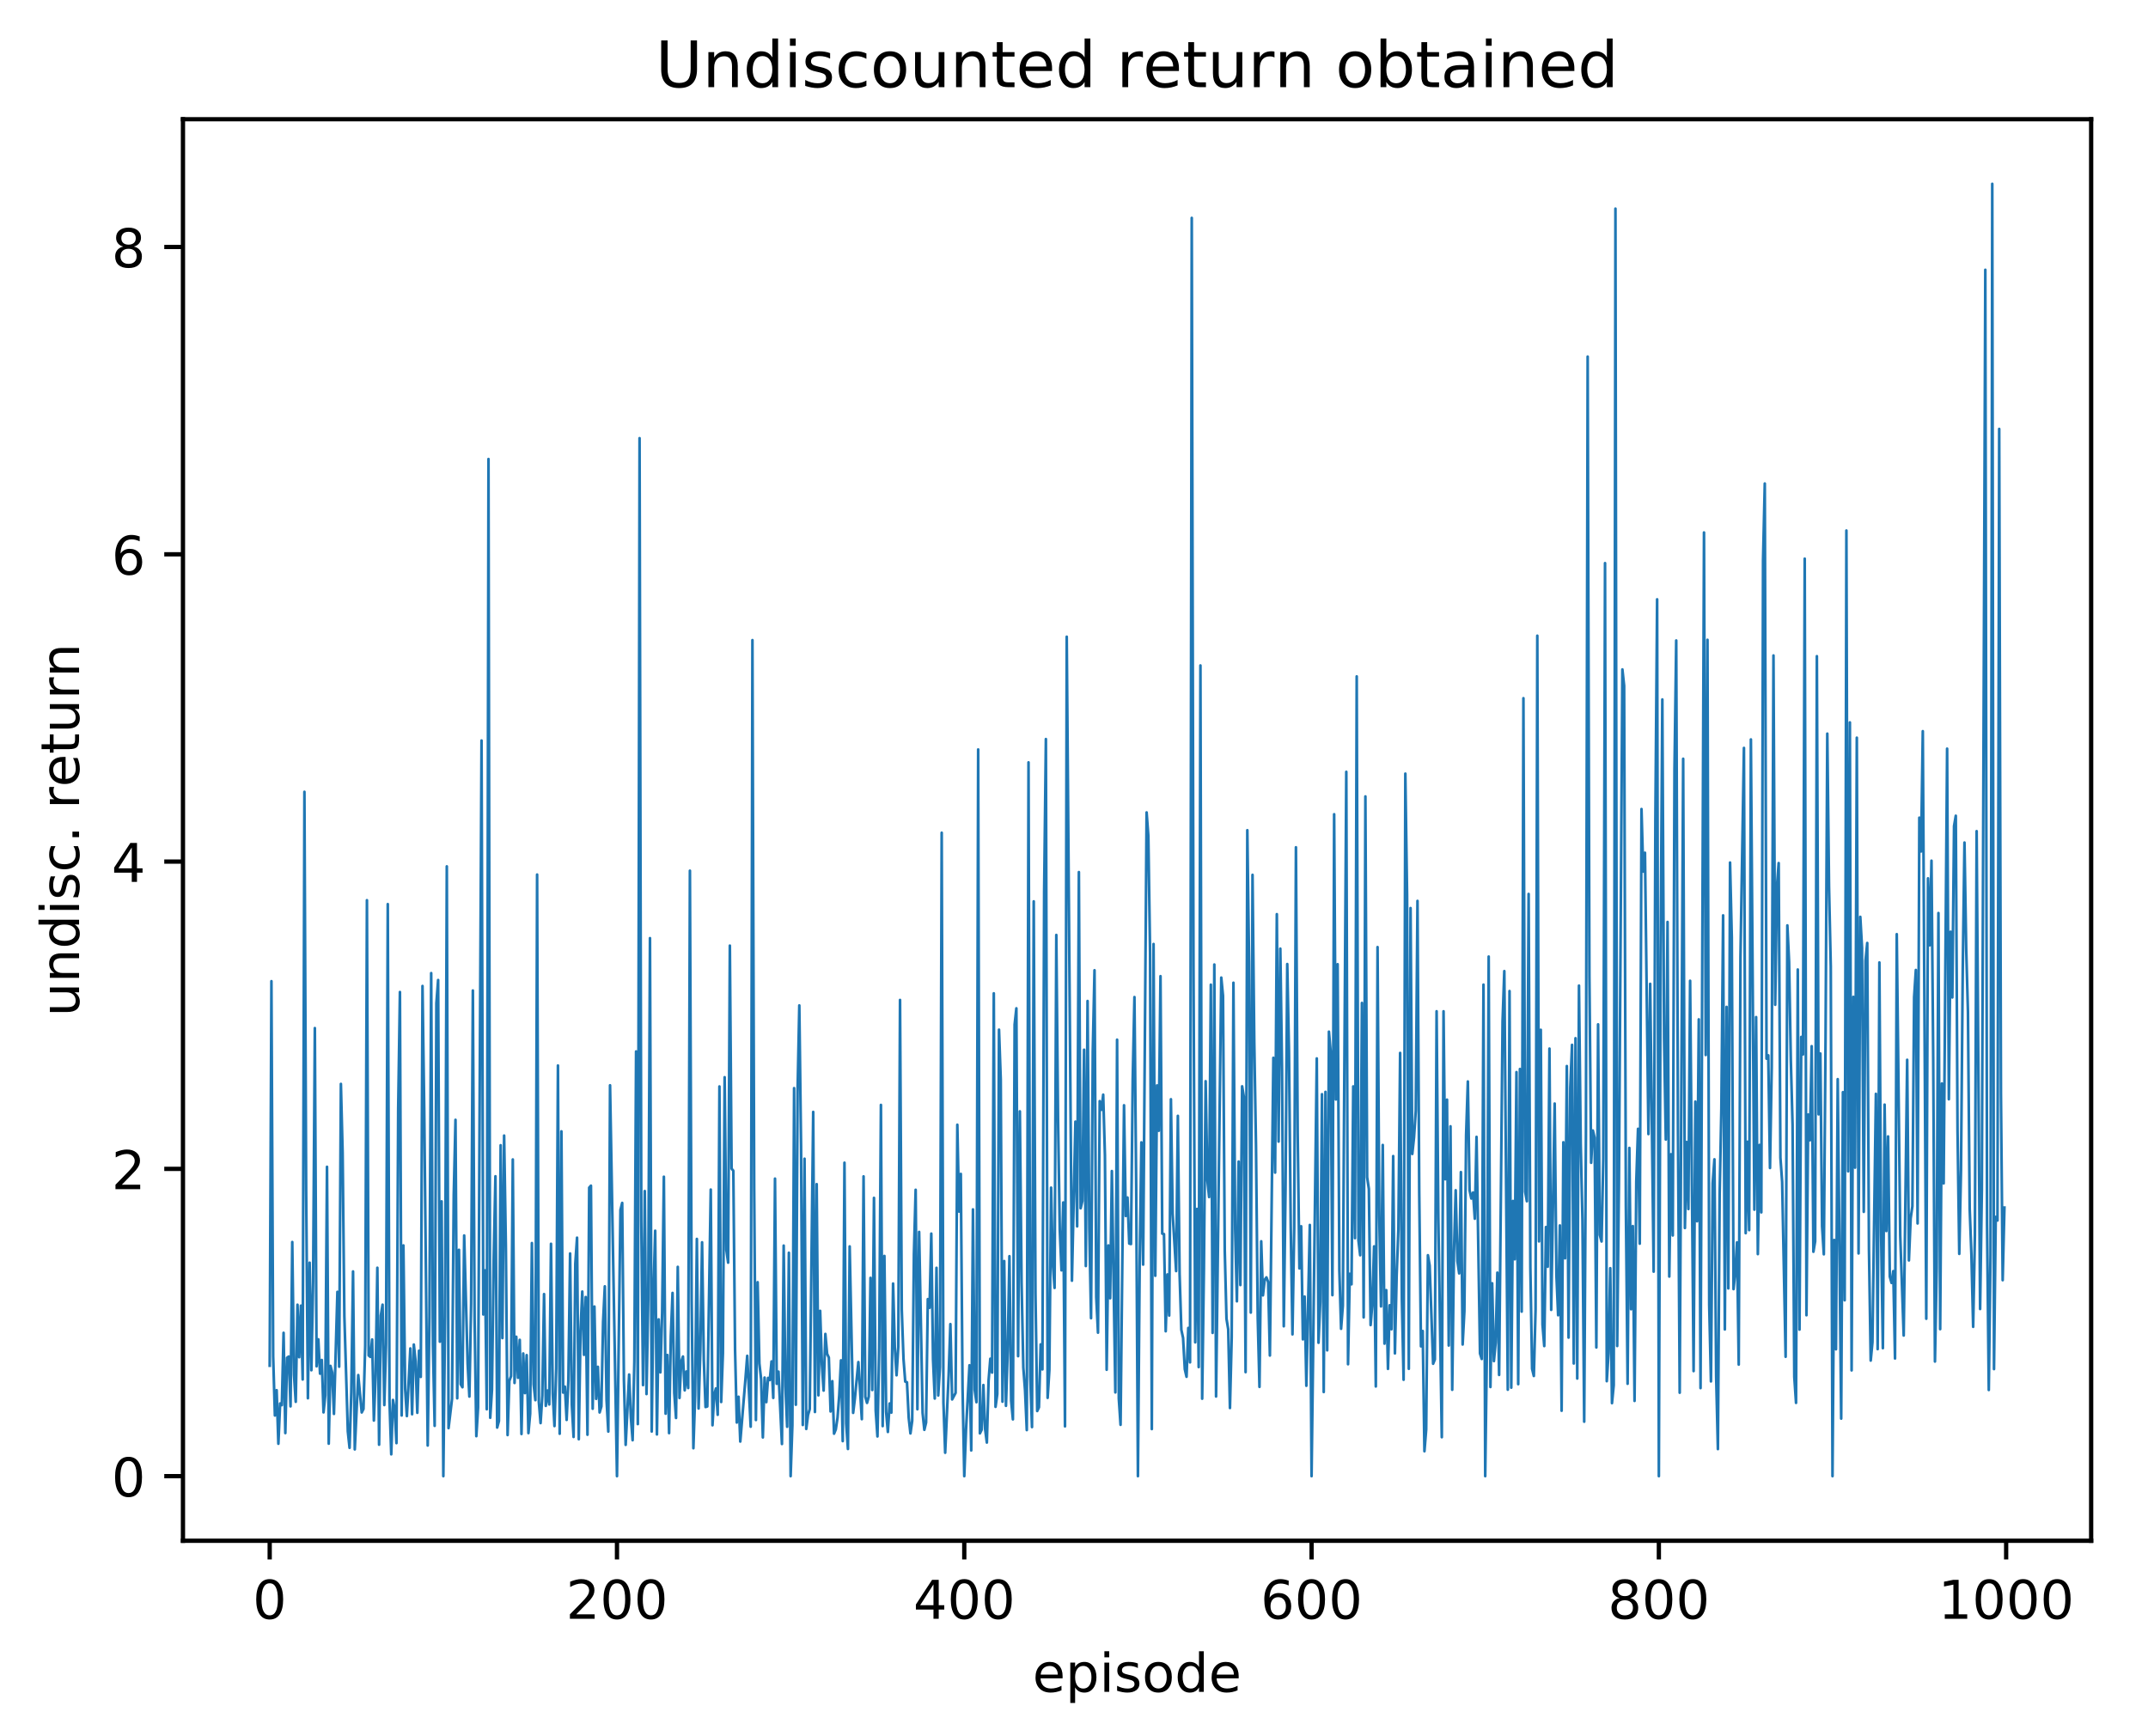 <?xml version="1.0" encoding="utf-8" standalone="no"?>
<!DOCTYPE svg PUBLIC "-//W3C//DTD SVG 1.1//EN"
  "http://www.w3.org/Graphics/SVG/1.1/DTD/svg11.dtd">
<!-- Created with matplotlib (http://matplotlib.org/) -->
<svg height="325pt" version="1.1" viewBox="0 0 402 325" width="402pt" xmlns="http://www.w3.org/2000/svg" xmlns:xlink="http://www.w3.org/1999/xlink">
 <defs>
  <style type="text/css">
*{stroke-linecap:butt;stroke-linejoin:round;}
  </style>
 </defs>
 <g id="figure_1">
  <g id="patch_1">
   <path d="M 0 325.986 
L 402.061 325.986 
L 402.061 0 
L 0 0 
z
" style="fill:#ffffff;"/>
  </g>
  <g id="axes_1">
   <g id="patch_2">
    <path d="M 34.241 288.43 
L 391.361 288.43 
L 391.361 22.318 
L 34.241 22.318 
z
" style="fill:#ffffff;"/>
   </g>
   <g id="matplotlib.axis_1">
    <g id="xtick_1">
     <g id="line2d_1">
      <defs>
       <path d="M 0 0 
L 0 3.5 
" id="ma53499dbbe" style="stroke:#000000;stroke-width:0.8;"/>
      </defs>
      <g>
       <use style="stroke:#000000;stroke-width:0.8;" x="50.473" xlink:href="#ma53499dbbe" y="288.43"/>
      </g>
     </g>
     <g id="text_1">
      <!-- 0 -->
      <defs>
       <path d="M 31.781 66.406 
Q 24.172 66.406 20.328 58.906 
Q 16.5 51.422 16.5 36.375 
Q 16.5 21.391 20.328 13.891 
Q 24.172 6.391 31.781 6.391 
Q 39.453 6.391 43.281 13.891 
Q 47.125 21.391 47.125 36.375 
Q 47.125 51.422 43.281 58.906 
Q 39.453 66.406 31.781 66.406 
z
M 31.781 74.219 
Q 44.047 74.219 50.516 64.516 
Q 56.984 54.828 56.984 36.375 
Q 56.984 17.969 50.516 8.266 
Q 44.047 -1.422 31.781 -1.422 
Q 19.531 -1.422 13.062 8.266 
Q 6.594 17.969 6.594 36.375 
Q 6.594 54.828 13.062 64.516 
Q 19.531 74.219 31.781 74.219 
z
" id="DejaVuSans-30"/>
      </defs>
      <g transform="translate(47.292 303.029)scale(0.1 -0.1)">
       <use xlink:href="#DejaVuSans-30"/>
      </g>
     </g>
    </g>
    <g id="xtick_2">
     <g id="line2d_2">
      <g>
       <use style="stroke:#000000;stroke-width:0.8;" x="115.469" xlink:href="#ma53499dbbe" y="288.43"/>
      </g>
     </g>
     <g id="text_2">
      <!-- 200 -->
      <defs>
       <path d="M 19.188 8.297 
L 53.609 8.297 
L 53.609 0 
L 7.328 0 
L 7.328 8.297 
Q 12.938 14.109 22.625 23.891 
Q 32.328 33.688 34.812 36.531 
Q 39.547 41.844 41.422 45.531 
Q 43.312 49.219 43.312 52.781 
Q 43.312 58.594 39.234 62.25 
Q 35.156 65.922 28.609 65.922 
Q 23.969 65.922 18.812 64.312 
Q 13.672 62.703 7.812 59.422 
L 7.812 69.391 
Q 13.766 71.781 18.938 73 
Q 24.125 74.219 28.422 74.219 
Q 39.75 74.219 46.484 68.547 
Q 53.219 62.891 53.219 53.422 
Q 53.219 48.922 51.531 44.891 
Q 49.859 40.875 45.406 35.406 
Q 44.188 33.984 37.641 27.219 
Q 31.109 20.453 19.188 8.297 
z
" id="DejaVuSans-32"/>
      </defs>
      <g transform="translate(105.926 303.029)scale(0.1 -0.1)">
       <use xlink:href="#DejaVuSans-32"/>
       <use x="63.623" xlink:href="#DejaVuSans-30"/>
       <use x="127.246" xlink:href="#DejaVuSans-30"/>
      </g>
     </g>
    </g>
    <g id="xtick_3">
     <g id="line2d_3">
      <g>
       <use style="stroke:#000000;stroke-width:0.8;" x="180.465" xlink:href="#ma53499dbbe" y="288.43"/>
      </g>
     </g>
     <g id="text_3">
      <!-- 400 -->
      <defs>
       <path d="M 37.797 64.312 
L 12.891 25.391 
L 37.797 25.391 
z
M 35.203 72.906 
L 47.609 72.906 
L 47.609 25.391 
L 58.016 25.391 
L 58.016 17.188 
L 47.609 17.188 
L 47.609 0 
L 37.797 0 
L 37.797 17.188 
L 4.891 17.188 
L 4.891 26.703 
z
" id="DejaVuSans-34"/>
      </defs>
      <g transform="translate(170.921 303.029)scale(0.1 -0.1)">
       <use xlink:href="#DejaVuSans-34"/>
       <use x="63.623" xlink:href="#DejaVuSans-30"/>
       <use x="127.246" xlink:href="#DejaVuSans-30"/>
      </g>
     </g>
    </g>
    <g id="xtick_4">
     <g id="line2d_4">
      <g>
       <use style="stroke:#000000;stroke-width:0.8;" x="245.461" xlink:href="#ma53499dbbe" y="288.43"/>
      </g>
     </g>
     <g id="text_4">
      <!-- 600 -->
      <defs>
       <path d="M 33.016 40.375 
Q 26.375 40.375 22.484 35.828 
Q 18.609 31.297 18.609 23.391 
Q 18.609 15.531 22.484 10.953 
Q 26.375 6.391 33.016 6.391 
Q 39.656 6.391 43.531 10.953 
Q 47.406 15.531 47.406 23.391 
Q 47.406 31.297 43.531 35.828 
Q 39.656 40.375 33.016 40.375 
z
M 52.594 71.297 
L 52.594 62.312 
Q 48.875 64.062 45.094 64.984 
Q 41.312 65.922 37.594 65.922 
Q 27.828 65.922 22.672 59.328 
Q 17.531 52.734 16.797 39.406 
Q 19.672 43.656 24.016 45.922 
Q 28.375 48.188 33.594 48.188 
Q 44.578 48.188 50.953 41.516 
Q 57.328 34.859 57.328 23.391 
Q 57.328 12.156 50.688 5.359 
Q 44.047 -1.422 33.016 -1.422 
Q 20.359 -1.422 13.672 8.266 
Q 6.984 17.969 6.984 36.375 
Q 6.984 53.656 15.188 63.938 
Q 23.391 74.219 37.203 74.219 
Q 40.922 74.219 44.703 73.484 
Q 48.484 72.75 52.594 71.297 
z
" id="DejaVuSans-36"/>
      </defs>
      <g transform="translate(235.917 303.029)scale(0.1 -0.1)">
       <use xlink:href="#DejaVuSans-36"/>
       <use x="63.623" xlink:href="#DejaVuSans-30"/>
       <use x="127.246" xlink:href="#DejaVuSans-30"/>
      </g>
     </g>
    </g>
    <g id="xtick_5">
     <g id="line2d_5">
      <g>
       <use style="stroke:#000000;stroke-width:0.8;" x="310.457" xlink:href="#ma53499dbbe" y="288.43"/>
      </g>
     </g>
     <g id="text_5">
      <!-- 800 -->
      <defs>
       <path d="M 31.781 34.625 
Q 24.75 34.625 20.719 30.859 
Q 16.703 27.094 16.703 20.516 
Q 16.703 13.922 20.719 10.156 
Q 24.75 6.391 31.781 6.391 
Q 38.812 6.391 42.859 10.172 
Q 46.922 13.969 46.922 20.516 
Q 46.922 27.094 42.891 30.859 
Q 38.875 34.625 31.781 34.625 
z
M 21.922 38.812 
Q 15.578 40.375 12.031 44.719 
Q 8.5 49.078 8.5 55.328 
Q 8.5 64.062 14.719 69.141 
Q 20.953 74.219 31.781 74.219 
Q 42.672 74.219 48.875 69.141 
Q 55.078 64.062 55.078 55.328 
Q 55.078 49.078 51.531 44.719 
Q 48 40.375 41.703 38.812 
Q 48.828 37.156 52.797 32.312 
Q 56.781 27.484 56.781 20.516 
Q 56.781 9.906 50.312 4.234 
Q 43.844 -1.422 31.781 -1.422 
Q 19.734 -1.422 13.25 4.234 
Q 6.781 9.906 6.781 20.516 
Q 6.781 27.484 10.781 32.312 
Q 14.797 37.156 21.922 38.812 
z
M 18.312 54.391 
Q 18.312 48.734 21.844 45.562 
Q 25.391 42.391 31.781 42.391 
Q 38.141 42.391 41.719 45.562 
Q 45.312 48.734 45.312 54.391 
Q 45.312 60.062 41.719 63.234 
Q 38.141 66.406 31.781 66.406 
Q 25.391 66.406 21.844 63.234 
Q 18.312 60.062 18.312 54.391 
z
" id="DejaVuSans-38"/>
      </defs>
      <g transform="translate(300.913 303.029)scale(0.1 -0.1)">
       <use xlink:href="#DejaVuSans-38"/>
       <use x="63.623" xlink:href="#DejaVuSans-30"/>
       <use x="127.246" xlink:href="#DejaVuSans-30"/>
      </g>
     </g>
    </g>
    <g id="xtick_6">
     <g id="line2d_6">
      <g>
       <use style="stroke:#000000;stroke-width:0.8;" x="375.453" xlink:href="#ma53499dbbe" y="288.43"/>
      </g>
     </g>
     <g id="text_6">
      <!-- 1000 -->
      <defs>
       <path d="M 12.406 8.297 
L 28.516 8.297 
L 28.516 63.922 
L 10.984 60.406 
L 10.984 69.391 
L 28.422 72.906 
L 38.281 72.906 
L 38.281 8.297 
L 54.391 8.297 
L 54.391 0 
L 12.406 0 
z
" id="DejaVuSans-31"/>
      </defs>
      <g transform="translate(362.728 303.029)scale(0.1 -0.1)">
       <use xlink:href="#DejaVuSans-31"/>
       <use x="63.623" xlink:href="#DejaVuSans-30"/>
       <use x="127.246" xlink:href="#DejaVuSans-30"/>
       <use x="190.869" xlink:href="#DejaVuSans-30"/>
      </g>
     </g>
    </g>
    <g id="text_7">
     <!-- episode -->
     <defs>
      <path d="M 56.203 29.594 
L 56.203 25.203 
L 14.891 25.203 
Q 15.484 15.922 20.484 11.062 
Q 25.484 6.203 34.422 6.203 
Q 39.594 6.203 44.453 7.469 
Q 49.312 8.734 54.109 11.281 
L 54.109 2.781 
Q 49.266 0.734 44.188 -0.344 
Q 39.109 -1.422 33.891 -1.422 
Q 20.797 -1.422 13.156 6.188 
Q 5.516 13.812 5.516 26.812 
Q 5.516 40.234 12.766 48.109 
Q 20.016 56 32.328 56 
Q 43.359 56 49.781 48.891 
Q 56.203 41.797 56.203 29.594 
z
M 47.219 32.234 
Q 47.125 39.594 43.094 43.984 
Q 39.062 48.391 32.422 48.391 
Q 24.906 48.391 20.391 44.141 
Q 15.875 39.891 15.188 32.172 
z
" id="DejaVuSans-65"/>
      <path d="M 18.109 8.203 
L 18.109 -20.797 
L 9.078 -20.797 
L 9.078 54.688 
L 18.109 54.688 
L 18.109 46.391 
Q 20.953 51.266 25.266 53.625 
Q 29.594 56 35.594 56 
Q 45.562 56 51.781 48.094 
Q 58.016 40.188 58.016 27.297 
Q 58.016 14.406 51.781 6.484 
Q 45.562 -1.422 35.594 -1.422 
Q 29.594 -1.422 25.266 0.953 
Q 20.953 3.328 18.109 8.203 
z
M 48.688 27.297 
Q 48.688 37.203 44.609 42.844 
Q 40.531 48.484 33.406 48.484 
Q 26.266 48.484 22.188 42.844 
Q 18.109 37.203 18.109 27.297 
Q 18.109 17.391 22.188 11.75 
Q 26.266 6.109 33.406 6.109 
Q 40.531 6.109 44.609 11.75 
Q 48.688 17.391 48.688 27.297 
z
" id="DejaVuSans-70"/>
      <path d="M 9.422 54.688 
L 18.406 54.688 
L 18.406 0 
L 9.422 0 
z
M 9.422 75.984 
L 18.406 75.984 
L 18.406 64.594 
L 9.422 64.594 
z
" id="DejaVuSans-69"/>
      <path d="M 44.281 53.078 
L 44.281 44.578 
Q 40.484 46.531 36.375 47.5 
Q 32.281 48.484 27.875 48.484 
Q 21.188 48.484 17.844 46.438 
Q 14.5 44.391 14.5 40.281 
Q 14.5 37.156 16.891 35.375 
Q 19.281 33.594 26.516 31.984 
L 29.594 31.297 
Q 39.156 29.25 43.188 25.516 
Q 47.219 21.781 47.219 15.094 
Q 47.219 7.469 41.188 3.016 
Q 35.156 -1.422 24.609 -1.422 
Q 20.219 -1.422 15.453 -0.562 
Q 10.688 0.297 5.422 2 
L 5.422 11.281 
Q 10.406 8.688 15.234 7.391 
Q 20.062 6.109 24.812 6.109 
Q 31.156 6.109 34.562 8.281 
Q 37.984 10.453 37.984 14.406 
Q 37.984 18.062 35.516 20.016 
Q 33.062 21.969 24.703 23.781 
L 21.578 24.516 
Q 13.234 26.266 9.516 29.906 
Q 5.812 33.547 5.812 39.891 
Q 5.812 47.609 11.281 51.797 
Q 16.75 56 26.812 56 
Q 31.781 56 36.172 55.266 
Q 40.578 54.547 44.281 53.078 
z
" id="DejaVuSans-73"/>
      <path d="M 30.609 48.391 
Q 23.391 48.391 19.188 42.75 
Q 14.984 37.109 14.984 27.297 
Q 14.984 17.484 19.156 11.844 
Q 23.344 6.203 30.609 6.203 
Q 37.797 6.203 41.984 11.859 
Q 46.188 17.531 46.188 27.297 
Q 46.188 37.016 41.984 42.703 
Q 37.797 48.391 30.609 48.391 
z
M 30.609 56 
Q 42.328 56 49.016 48.375 
Q 55.719 40.766 55.719 27.297 
Q 55.719 13.875 49.016 6.219 
Q 42.328 -1.422 30.609 -1.422 
Q 18.844 -1.422 12.172 6.219 
Q 5.516 13.875 5.516 27.297 
Q 5.516 40.766 12.172 48.375 
Q 18.844 56 30.609 56 
z
" id="DejaVuSans-6f"/>
      <path d="M 45.406 46.391 
L 45.406 75.984 
L 54.391 75.984 
L 54.391 0 
L 45.406 0 
L 45.406 8.203 
Q 42.578 3.328 38.25 0.953 
Q 33.938 -1.422 27.875 -1.422 
Q 17.969 -1.422 11.734 6.484 
Q 5.516 14.406 5.516 27.297 
Q 5.516 40.188 11.734 48.094 
Q 17.969 56 27.875 56 
Q 33.938 56 38.25 53.625 
Q 42.578 51.266 45.406 46.391 
z
M 14.797 27.297 
Q 14.797 17.391 18.875 11.75 
Q 22.953 6.109 30.078 6.109 
Q 37.203 6.109 41.297 11.75 
Q 45.406 17.391 45.406 27.297 
Q 45.406 37.203 41.297 42.844 
Q 37.203 48.484 30.078 48.484 
Q 22.953 48.484 18.875 42.844 
Q 14.797 37.203 14.797 27.297 
z
" id="DejaVuSans-64"/>
     </defs>
     <g transform="translate(193.246 316.707)scale(0.1 -0.1)">
      <use xlink:href="#DejaVuSans-65"/>
      <use x="61.523" xlink:href="#DejaVuSans-70"/>
      <use x="125" xlink:href="#DejaVuSans-69"/>
      <use x="152.783" xlink:href="#DejaVuSans-73"/>
      <use x="204.883" xlink:href="#DejaVuSans-6f"/>
      <use x="266.064" xlink:href="#DejaVuSans-64"/>
      <use x="329.541" xlink:href="#DejaVuSans-65"/>
     </g>
    </g>
   </g>
   <g id="matplotlib.axis_2">
    <g id="ytick_1">
     <g id="line2d_7">
      <defs>
       <path d="M 0 0 
L -3.5 0 
" id="m362b733ed1" style="stroke:#000000;stroke-width:0.8;"/>
      </defs>
      <g>
       <use style="stroke:#000000;stroke-width:0.8;" x="34.241" xlink:href="#m362b733ed1" y="276.334"/>
      </g>
     </g>
     <g id="text_8">
      <!-- 0 -->
      <g transform="translate(20.878 280.133)scale(0.1 -0.1)">
       <use xlink:href="#DejaVuSans-30"/>
      </g>
     </g>
    </g>
    <g id="ytick_2">
     <g id="line2d_8">
      <g>
       <use style="stroke:#000000;stroke-width:0.8;" x="34.241" xlink:href="#m362b733ed1" y="218.81"/>
      </g>
     </g>
     <g id="text_9">
      <!-- 2 -->
      <g transform="translate(20.878 222.609)scale(0.1 -0.1)">
       <use xlink:href="#DejaVuSans-32"/>
      </g>
     </g>
    </g>
    <g id="ytick_3">
     <g id="line2d_9">
      <g>
       <use style="stroke:#000000;stroke-width:0.8;" x="34.241" xlink:href="#m362b733ed1" y="161.285"/>
      </g>
     </g>
     <g id="text_10">
      <!-- 4 -->
      <g transform="translate(20.878 165.084)scale(0.1 -0.1)">
       <use xlink:href="#DejaVuSans-34"/>
      </g>
     </g>
    </g>
    <g id="ytick_4">
     <g id="line2d_10">
      <g>
       <use style="stroke:#000000;stroke-width:0.8;" x="34.241" xlink:href="#m362b733ed1" y="103.761"/>
      </g>
     </g>
     <g id="text_11">
      <!-- 6 -->
      <g transform="translate(20.878 107.56)scale(0.1 -0.1)">
       <use xlink:href="#DejaVuSans-36"/>
      </g>
     </g>
    </g>
    <g id="ytick_5">
     <g id="line2d_11">
      <g>
       <use style="stroke:#000000;stroke-width:0.8;" x="34.241" xlink:href="#m362b733ed1" y="46.236"/>
      </g>
     </g>
     <g id="text_12">
      <!-- 8 -->
      <g transform="translate(20.878 50.035)scale(0.1 -0.1)">
       <use xlink:href="#DejaVuSans-38"/>
      </g>
     </g>
    </g>
    <g id="text_13">
     <!-- undisc. return -->
     <defs>
      <path d="M 8.5 21.578 
L 8.5 54.688 
L 17.484 54.688 
L 17.484 21.922 
Q 17.484 14.156 20.5 10.266 
Q 23.531 6.391 29.594 6.391 
Q 36.859 6.391 41.078 11.031 
Q 45.312 15.672 45.312 23.688 
L 45.312 54.688 
L 54.297 54.688 
L 54.297 0 
L 45.312 0 
L 45.312 8.406 
Q 42.047 3.422 37.719 1 
Q 33.406 -1.422 27.688 -1.422 
Q 18.266 -1.422 13.375 4.438 
Q 8.5 10.297 8.5 21.578 
z
M 31.109 56 
z
" id="DejaVuSans-75"/>
      <path d="M 54.891 33.016 
L 54.891 0 
L 45.906 0 
L 45.906 32.719 
Q 45.906 40.484 42.875 44.328 
Q 39.844 48.188 33.797 48.188 
Q 26.516 48.188 22.312 43.547 
Q 18.109 38.922 18.109 30.906 
L 18.109 0 
L 9.078 0 
L 9.078 54.688 
L 18.109 54.688 
L 18.109 46.188 
Q 21.344 51.125 25.703 53.562 
Q 30.078 56 35.797 56 
Q 45.219 56 50.047 50.172 
Q 54.891 44.344 54.891 33.016 
z
" id="DejaVuSans-6e"/>
      <path d="M 48.781 52.594 
L 48.781 44.188 
Q 44.969 46.297 41.141 47.344 
Q 37.312 48.391 33.406 48.391 
Q 24.656 48.391 19.812 42.844 
Q 14.984 37.312 14.984 27.297 
Q 14.984 17.281 19.812 11.734 
Q 24.656 6.203 33.406 6.203 
Q 37.312 6.203 41.141 7.25 
Q 44.969 8.297 48.781 10.406 
L 48.781 2.094 
Q 45.016 0.344 40.984 -0.531 
Q 36.969 -1.422 32.422 -1.422 
Q 20.062 -1.422 12.781 6.344 
Q 5.516 14.109 5.516 27.297 
Q 5.516 40.672 12.859 48.328 
Q 20.219 56 33.016 56 
Q 37.156 56 41.109 55.141 
Q 45.062 54.297 48.781 52.594 
z
" id="DejaVuSans-63"/>
      <path d="M 10.688 12.406 
L 21 12.406 
L 21 0 
L 10.688 0 
z
" id="DejaVuSans-2e"/>
      <path id="DejaVuSans-20"/>
      <path d="M 41.109 46.297 
Q 39.594 47.172 37.812 47.578 
Q 36.031 48 33.891 48 
Q 26.266 48 22.188 43.047 
Q 18.109 38.094 18.109 28.812 
L 18.109 0 
L 9.078 0 
L 9.078 54.688 
L 18.109 54.688 
L 18.109 46.188 
Q 20.953 51.172 25.484 53.578 
Q 30.031 56 36.531 56 
Q 37.453 56 38.578 55.875 
Q 39.703 55.766 41.062 55.516 
z
" id="DejaVuSans-72"/>
      <path d="M 18.312 70.219 
L 18.312 54.688 
L 36.812 54.688 
L 36.812 47.703 
L 18.312 47.703 
L 18.312 18.016 
Q 18.312 11.328 20.141 9.422 
Q 21.969 7.516 27.594 7.516 
L 36.812 7.516 
L 36.812 0 
L 27.594 0 
Q 17.188 0 13.234 3.875 
Q 9.281 7.766 9.281 18.016 
L 9.281 47.703 
L 2.688 47.703 
L 2.688 54.688 
L 9.281 54.688 
L 9.281 70.219 
z
" id="DejaVuSans-74"/>
     </defs>
     <g transform="translate(14.798 190.29)rotate(-90)scale(0.1 -0.1)">
      <use xlink:href="#DejaVuSans-75"/>
      <use x="63.379" xlink:href="#DejaVuSans-6e"/>
      <use x="126.758" xlink:href="#DejaVuSans-64"/>
      <use x="190.234" xlink:href="#DejaVuSans-69"/>
      <use x="218.018" xlink:href="#DejaVuSans-73"/>
      <use x="270.117" xlink:href="#DejaVuSans-63"/>
      <use x="325.098" xlink:href="#DejaVuSans-2e"/>
      <use x="356.885" xlink:href="#DejaVuSans-20"/>
      <use x="388.672" xlink:href="#DejaVuSans-72"/>
      <use x="429.754" xlink:href="#DejaVuSans-65"/>
      <use x="491.277" xlink:href="#DejaVuSans-74"/>
      <use x="530.486" xlink:href="#DejaVuSans-75"/>
      <use x="593.865" xlink:href="#DejaVuSans-72"/>
      <use x="634.963" xlink:href="#DejaVuSans-6e"/>
     </g>
    </g>
   </g>
   <g id="line2d_12">
    <path clip-path="url(#pe539b79efb)" d="M 50.473 255.658 
L 50.798 183.677 
L 51.123 253.882 
L 51.448 264.978 
L 51.773 260.242 
L 52.098 270.268 
L 52.423 262.725 
L 52.748 263.044 
L 53.073 249.501 
L 53.398 268.272 
L 53.723 254.171 
L 54.048 253.941 
L 54.373 263.268 
L 54.698 232.507 
L 55.023 257.376 
L 55.348 262.417 
L 55.673 244.244 
L 55.998 254.066 
L 56.323 244.414 
L 56.648 258.237 
L 56.973 148.227 
L 57.298 222.831 
L 57.623 261.75 
L 57.948 236.372 
L 58.273 256.506 
L 58.598 240.023 
L 58.923 192.456 
L 59.248 255.767 
L 59.573 250.721 
L 59.898 257.147 
L 60.223 254.593 
L 60.548 264.396 
L 60.873 261.198 
L 61.198 218.426 
L 61.523 270.254 
L 61.848 255.694 
L 62.173 256.946 
L 62.498 264.683 
L 63.148 241.837 
L 63.473 255.844 
L 63.798 202.906 
L 64.122 215.759 
L 64.447 246.369 
L 65.097 267.958 
L 65.422 271.03 
L 65.747 260.638 
L 66.072 238.014 
L 66.397 271.324 
L 67.047 257.411 
L 67.697 264.411 
L 68.022 263.758 
L 68.347 251.906 
L 68.672 168.52 
L 68.997 253.737 
L 69.322 254.014 
L 69.647 250.746 
L 69.972 265.924 
L 70.297 257.419 
L 70.622 237.324 
L 70.947 270.444 
L 71.272 246.277 
L 71.597 244.235 
L 71.922 263.025 
L 72.247 251.677 
L 72.572 169.248 
L 72.897 262.307 
L 73.222 272.247 
L 73.547 262.072 
L 73.872 263.849 
L 74.197 270.153 
L 74.522 207.57 
L 74.847 185.707 
L 75.172 264.975 
L 75.497 233.143 
L 75.822 259.983 
L 76.147 265.089 
L 76.797 252.424 
L 77.122 264.744 
L 77.447 251.699 
L 77.772 254.797 
L 78.097 264.475 
L 78.422 252.849 
L 78.747 257.754 
L 79.072 184.576 
L 79.397 207.932 
L 80.046 270.596 
L 80.371 246.509 
L 80.696 182.167 
L 81.021 251.654 
L 81.346 266.917 
L 81.671 187.807 
L 81.996 183.46 
L 82.321 251.162 
L 82.646 224.893 
L 82.971 276.334 
L 83.296 246.37 
L 83.621 162.185 
L 83.946 267.347 
L 84.596 261.869 
L 84.921 223.669 
L 85.246 209.631 
L 85.571 261.763 
L 85.896 233.964 
L 86.221 259.13 
L 86.546 259.689 
L 86.871 231.282 
L 87.521 255.33 
L 87.846 261.434 
L 88.171 244.05 
L 88.496 185.425 
L 88.821 246.886 
L 89.146 268.85 
L 89.471 263.484 
L 90.121 138.627 
L 90.446 246.064 
L 90.771 237.808 
L 91.096 263.808 
L 91.421 85.929 
L 91.746 265.405 
L 92.071 260.173 
L 92.396 235.637 
L 92.721 220.195 
L 93.046 267.239 
L 93.371 266.021 
L 93.696 214.389 
L 94.021 250.485 
L 94.346 212.578 
L 94.671 233.171 
L 94.996 268.639 
L 95.321 258.495 
L 95.646 257.608 
L 95.97 217.05 
L 96.295 258.89 
L 96.62 250.234 
L 96.945 257.92 
L 97.27 250.82 
L 97.595 268.445 
L 97.92 253.372 
L 98.245 260.786 
L 98.57 253.677 
L 98.895 268.275 
L 99.22 264.621 
L 99.545 232.7 
L 99.87 259.135 
L 100.195 262.109 
L 100.52 163.72 
L 100.845 262.428 
L 101.17 266.401 
L 101.495 261.229 
L 101.82 242.25 
L 102.145 263.178 
L 102.47 260.307 
L 102.795 262.915 
L 103.12 232.837 
L 103.445 260.844 
L 103.77 266.957 
L 104.095 256.182 
L 104.42 199.465 
L 104.745 268.395 
L 105.07 211.789 
L 105.395 260.69 
L 105.72 259.576 
L 106.045 265.806 
L 106.37 258.504 
L 106.695 234.653 
L 107.02 262.985 
L 107.345 268.994 
L 107.67 236.552 
L 107.995 231.691 
L 108.32 269.417 
L 108.645 249.167 
L 108.97 241.778 
L 109.295 253.623 
L 109.62 242.804 
L 109.945 268.58 
L 110.27 222.32 
L 110.595 221.96 
L 110.92 263.717 
L 111.245 244.582 
L 111.57 261.867 
L 111.894 255.868 
L 112.219 264.408 
L 112.544 263.283 
L 112.869 247.458 
L 113.194 240.799 
L 113.519 262.107 
L 113.844 267.988 
L 114.169 203.166 
L 115.469 276.334 
L 116.119 226.52 
L 116.444 225.18 
L 116.769 258.34 
L 117.094 270.475 
L 117.744 257.309 
L 118.069 265.334 
L 118.394 269.605 
L 118.719 254.906 
L 119.044 196.83 
L 119.369 266.59 
L 119.694 82.025 
L 120.019 228.771 
L 120.344 259.292 
L 120.669 222.962 
L 120.994 260.966 
L 121.319 243.2 
L 121.644 175.619 
L 121.969 267.977 
L 122.294 242.084 
L 122.619 230.389 
L 122.944 268.522 
L 123.269 246.978 
L 123.594 256.902 
L 123.919 245.777 
L 124.244 220.281 
L 124.569 264.637 
L 124.894 253.652 
L 125.219 268.28 
L 125.544 250.173 
L 125.869 242.034 
L 126.194 260.78 
L 126.519 265.443 
L 126.844 237.155 
L 127.169 261.697 
L 127.493 254.894 
L 127.818 253.939 
L 128.143 260.271 
L 128.468 256.74 
L 128.793 259.837 
L 129.118 162.993 
L 129.443 243.503 
L 129.768 271.106 
L 130.093 261.215 
L 130.418 231.924 
L 130.743 263.668 
L 131.068 252.811 
L 131.393 232.557 
L 131.718 254.545 
L 132.043 263.396 
L 132.368 263.287 
L 133.018 222.688 
L 133.343 266.808 
L 133.668 261.09 
L 133.993 259.908 
L 134.318 264.846 
L 134.643 203.384 
L 134.968 262.453 
L 135.293 253.319 
L 135.618 201.654 
L 135.943 233.988 
L 136.268 236.368 
L 136.593 177.019 
L 136.918 218.784 
L 137.243 219.152 
L 137.568 252.747 
L 137.893 266.298 
L 138.218 261.47 
L 138.543 269.855 
L 139.518 258.064 
L 139.843 253.809 
L 140.493 267.075 
L 140.818 119.832 
L 141.143 222.233 
L 141.468 265.826 
L 141.793 240.029 
L 142.118 255.244 
L 142.443 258.192 
L 142.768 269.084 
L 143.093 257.883 
L 143.417 262.479 
L 143.742 257.945 
L 144.067 258.344 
L 144.392 254.861 
L 144.717 261.688 
L 145.042 220.639 
L 145.367 259.046 
L 145.692 256.77 
L 146.342 270.315 
L 146.667 233.175 
L 146.992 259.456 
L 147.317 267.087 
L 147.642 234.515 
L 147.967 276.334 
L 148.292 266.783 
L 148.617 203.699 
L 148.942 262.965 
L 149.267 204.341 
L 149.592 188.215 
L 149.917 214.493 
L 150.242 266.756 
L 150.567 216.911 
L 150.892 267.495 
L 151.217 264.905 
L 151.542 263.785 
L 152.192 208.15 
L 152.517 264.324 
L 152.842 221.667 
L 153.167 261.204 
L 153.492 245.389 
L 153.817 255.436 
L 154.142 260.315 
L 154.467 249.712 
L 154.792 253.43 
L 155.117 254.134 
L 155.442 264.224 
L 155.767 258.55 
L 156.092 268.382 
L 156.417 267.588 
L 156.742 265.416 
L 157.067 261.183 
L 157.392 254.656 
L 157.717 269.776 
L 158.042 217.658 
L 158.367 266.478 
L 158.692 271.246 
L 159.017 233.326 
L 159.666 264.488 
L 159.991 261.807 
L 160.641 254.98 
L 161.291 265.666 
L 161.616 220.216 
L 161.941 261.481 
L 162.266 262.624 
L 162.591 261.431 
L 162.916 239.214 
L 163.241 260.21 
L 163.566 224.241 
L 163.891 264.061 
L 164.216 268.898 
L 164.541 252.379 
L 164.866 206.838 
L 165.191 266.965 
L 165.516 235.108 
L 165.841 264.317 
L 166.166 268.061 
L 166.491 262.73 
L 166.816 264.443 
L 167.141 240.28 
L 167.466 252.29 
L 167.791 257.448 
L 168.116 252.057 
L 168.441 187.189 
L 168.766 245.165 
L 169.091 254.388 
L 169.416 258.628 
L 169.741 258.755 
L 170.066 265.403 
L 170.391 268.332 
L 170.716 265.982 
L 171.041 234.744 
L 171.366 222.725 
L 171.691 263.809 
L 172.016 230.613 
L 172.666 264.49 
L 172.991 267.662 
L 173.316 266.294 
L 173.641 243.192 
L 173.966 244.814 
L 174.291 230.931 
L 174.616 254.426 
L 174.941 261.802 
L 175.265 237.335 
L 175.59 261.23 
L 175.915 255.903 
L 176.24 155.887 
L 176.565 262.58 
L 176.89 271.952 
L 177.54 257.438 
L 177.865 247.871 
L 178.19 261.972 
L 178.84 260.749 
L 179.165 210.552 
L 179.49 226.807 
L 179.815 219.753 
L 180.14 259.813 
L 180.465 276.334 
L 180.79 267.698 
L 181.44 255.579 
L 181.765 271.517 
L 182.09 226.397 
L 182.415 260.163 
L 182.74 262.491 
L 183.065 140.299 
L 183.39 268.321 
L 183.715 267.647 
L 184.04 259.277 
L 184.365 267.498 
L 184.69 270.044 
L 185.015 258.427 
L 185.34 254.349 
L 185.665 256.949 
L 185.99 185.952 
L 186.315 263.357 
L 186.64 260.979 
L 186.965 192.753 
L 187.29 202.06 
L 187.615 262.391 
L 187.94 236.069 
L 188.265 263.169 
L 188.59 252.937 
L 188.915 235.158 
L 189.24 262.227 
L 189.565 265.703 
L 189.89 191.79 
L 190.215 188.76 
L 190.54 253.876 
L 190.865 208.045 
L 191.189 240.113 
L 191.514 255.988 
L 191.839 260.272 
L 192.164 267.71 
L 192.489 142.717 
L 192.814 257.664 
L 193.139 267.149 
L 193.464 168.734 
L 193.789 242.162 
L 194.114 264.141 
L 194.439 263.443 
L 194.764 251.67 
L 195.089 256.351 
L 195.414 166.818 
L 195.739 138.352 
L 196.064 261.677 
L 196.389 256.45 
L 196.714 222.326 
L 197.039 236.642 
L 197.364 241.094 
L 197.689 175.023 
L 198.014 209.581 
L 198.339 230.224 
L 198.664 237.806 
L 198.989 225.103 
L 199.314 267.01 
L 199.639 119.194 
L 200.614 239.746 
L 201.264 209.969 
L 201.589 229.576 
L 201.914 163.254 
L 202.239 226.185 
L 202.564 224.818 
L 202.889 196.506 
L 203.214 237 
L 203.539 187.387 
L 203.864 229.866 
L 204.189 246.761 
L 204.514 196.85 
L 204.839 181.631 
L 205.164 242.804 
L 205.489 249.473 
L 205.814 206.132 
L 206.139 207.756 
L 206.464 204.921 
L 206.789 216.286 
L 207.113 256.417 
L 207.438 233.144 
L 207.763 243.035 
L 208.088 219.219 
L 208.738 260.657 
L 209.063 194.632 
L 209.388 261.837 
L 209.713 266.722 
L 210.363 206.906 
L 210.688 227.633 
L 211.013 224.18 
L 211.338 232.792 
L 211.663 232.886 
L 211.988 202.106 
L 212.313 186.651 
L 212.638 221.919 
L 212.963 276.334 
L 213.288 236.955 
L 213.613 213.849 
L 213.938 236.731 
L 214.588 152.085 
L 214.913 156.499 
L 215.238 178.279 
L 215.563 267.518 
L 215.888 176.714 
L 216.213 238.821 
L 216.538 203.184 
L 216.863 211.674 
L 217.188 182.737 
L 217.513 230.933 
L 217.838 231.023 
L 218.163 249.211 
L 218.488 238.576 
L 218.813 246.266 
L 219.138 205.778 
L 219.463 227.185 
L 220.113 237.944 
L 220.438 208.887 
L 220.763 238.504 
L 221.088 248.933 
L 221.413 250.457 
L 221.738 256.316 
L 222.063 257.731 
L 222.388 248.589 
L 222.713 255.034 
L 223.037 40.789 
L 223.362 180.801 
L 223.687 251.283 
L 224.012 226.311 
L 224.337 255.917 
L 224.662 124.575 
L 224.987 261.836 
L 225.312 237.653 
L 225.637 202.4 
L 225.962 220.929 
L 226.287 224.09 
L 226.612 184.335 
L 226.937 249.514 
L 227.262 180.558 
L 227.587 261.419 
L 228.562 183.006 
L 228.887 186.415 
L 229.212 234.061 
L 229.537 246.866 
L 229.862 248.843 
L 230.187 263.578 
L 230.512 250.359 
L 230.837 183.967 
L 231.162 230.05 
L 231.487 243.604 
L 231.812 217.446 
L 232.137 240.557 
L 232.462 203.356 
L 232.787 205.344 
L 233.112 256.86 
L 233.437 155.414 
L 233.762 180.172 
L 234.087 245.711 
L 234.412 163.772 
L 234.737 195.025 
L 235.062 214.558 
L 235.387 246.71 
L 235.712 259.623 
L 236.037 232.369 
L 236.362 242.488 
L 236.687 239.575 
L 237.012 239.124 
L 237.337 239.998 
L 237.662 253.752 
L 238.312 198.021 
L 238.636 219.509 
L 238.961 171.129 
L 239.286 213.703 
L 239.611 177.586 
L 239.936 200.353 
L 240.261 248.276 
L 240.586 222.753 
L 240.911 180.467 
L 241.236 196.811 
L 241.561 229.636 
L 241.886 249.792 
L 242.211 229.837 
L 242.536 158.611 
L 242.861 212.106 
L 243.186 237.441 
L 243.511 229.553 
L 243.836 250.722 
L 244.161 242.719 
L 244.486 259.414 
L 245.136 229.31 
L 245.461 276.334 
L 246.436 198.137 
L 246.761 251.361 
L 247.086 243.669 
L 247.411 204.832 
L 247.736 260.585 
L 248.061 204.396 
L 248.386 252.783 
L 248.711 193.127 
L 249.036 196.893 
L 249.361 242.451 
L 249.686 152.428 
L 250.011 205.821 
L 250.336 180.498 
L 250.661 237.804 
L 250.986 248.749 
L 251.311 244.425 
L 251.961 144.485 
L 252.286 255.381 
L 252.611 238.45 
L 252.936 240.418 
L 253.261 203.373 
L 253.586 231.782 
L 253.911 126.622 
L 254.236 232.205 
L 254.56 234.981 
L 254.885 187.751 
L 255.21 246.612 
L 255.535 149.09 
L 255.86 220.366 
L 256.185 222.572 
L 256.51 248.052 
L 256.835 243.962 
L 257.16 233.321 
L 257.485 259.544 
L 257.81 177.295 
L 258.135 227.703 
L 258.46 244.561 
L 258.785 214.338 
L 259.11 251.529 
L 259.435 241.515 
L 259.76 256.253 
L 260.085 244.341 
L 260.41 248.831 
L 260.735 216.418 
L 261.06 253.353 
L 261.385 238.722 
L 261.71 230.084 
L 262.035 197.106 
L 262.36 243.13 
L 262.685 258.288 
L 263.01 144.823 
L 263.335 167.646 
L 263.66 256.24 
L 263.985 169.989 
L 264.31 216.018 
L 264.635 212.907 
L 264.96 207.931 
L 265.285 168.648 
L 265.61 223.172 
L 265.935 252.034 
L 266.26 249.161 
L 266.585 271.671 
L 266.91 267.595 
L 267.235 234.976 
L 267.56 236.911 
L 268.21 255.293 
L 268.535 254.48 
L 268.86 189.307 
L 269.185 228.012 
L 269.835 269.044 
L 270.16 189.311 
L 270.484 220.754 
L 270.809 205.857 
L 271.134 251.878 
L 271.459 210.845 
L 271.784 260.166 
L 272.109 234.496 
L 272.434 222.819 
L 272.759 236.068 
L 273.084 238.376 
L 273.409 219.415 
L 273.734 251.688 
L 274.059 245.444 
L 274.384 212.467 
L 274.709 202.451 
L 275.034 222.837 
L 275.359 224.356 
L 275.684 223.241 
L 276.009 228.14 
L 276.334 212.823 
L 276.984 253.37 
L 277.309 254.396 
L 277.634 184.323 
L 277.959 276.334 
L 278.284 251.73 
L 278.609 179.068 
L 278.934 259.646 
L 279.259 240.228 
L 279.584 254.798 
L 279.909 251.34 
L 280.234 238.236 
L 280.559 257.386 
L 281.209 191.192 
L 281.534 181.789 
L 282.184 260.149 
L 282.509 185.524 
L 282.834 259.766 
L 283.159 224.82 
L 283.484 235.734 
L 283.809 200.696 
L 284.134 259.113 
L 284.459 200.116 
L 284.784 245.532 
L 285.109 130.704 
L 285.434 223.082 
L 285.759 224.873 
L 286.084 167.345 
L 286.408 237.265 
L 286.733 256.235 
L 287.058 257.582 
L 287.383 245.146 
L 287.708 119.005 
L 288.033 232.386 
L 288.358 192.776 
L 288.683 247.959 
L 289.008 251.98 
L 289.333 229.697 
L 289.658 237.128 
L 289.983 196.297 
L 290.308 245.205 
L 290.958 206.584 
L 291.283 238.647 
L 291.608 246.211 
L 291.933 229.4 
L 292.258 264.092 
L 292.583 213.827 
L 292.908 235.553 
L 293.233 199.565 
L 293.558 250.396 
L 293.883 203.609 
L 294.208 195.595 
L 294.533 255.245 
L 294.858 194.355 
L 295.183 258.058 
L 295.508 184.508 
L 295.833 214.216 
L 296.158 228.361 
L 296.483 266.14 
L 296.808 212.361 
L 297.133 66.756 
L 297.458 182.784 
L 297.783 217.673 
L 298.108 211.629 
L 298.433 212.972 
L 298.758 252.243 
L 299.083 191.759 
L 299.408 231.181 
L 299.733 232.401 
L 300.058 216.907 
L 300.383 105.417 
L 300.708 258.555 
L 301.033 253.327 
L 301.358 237.404 
L 301.683 262.666 
L 302.008 259.31 
L 302.332 39.058 
L 302.657 251.969 
L 302.982 221.848 
L 303.632 125.318 
L 303.957 128.373 
L 304.282 225.613 
L 304.607 259.041 
L 304.932 214.889 
L 305.257 245.083 
L 305.582 229.52 
L 305.907 262.249 
L 306.232 221.205 
L 306.557 211.311 
L 306.882 232.814 
L 307.207 151.451 
L 307.532 163.16 
L 307.857 159.632 
L 308.507 212.3 
L 308.832 184.175 
L 309.482 238.052 
L 309.807 153.083 
L 310.132 112.193 
L 310.457 276.334 
L 310.782 178.708 
L 311.107 130.938 
L 311.432 194.22 
L 311.757 213.319 
L 312.082 172.589 
L 312.407 238.967 
L 312.732 216.075 
L 313.057 231.272 
L 313.382 144.025 
L 313.707 119.898 
L 314.032 211.459 
L 314.357 260.716 
L 315.007 142.042 
L 315.332 229.884 
L 315.657 213.783 
L 315.982 226.335 
L 316.307 183.6 
L 316.957 256.667 
L 317.282 206.222 
L 317.607 228.616 
L 317.932 190.821 
L 318.256 259.85 
L 318.906 99.68 
L 319.231 197.499 
L 319.556 119.773 
L 319.881 244.273 
L 320.206 258.597 
L 320.531 221.506 
L 320.856 217.021 
L 321.181 257.664 
L 321.506 271.267 
L 321.831 223.667 
L 322.156 207.511 
L 322.481 171.354 
L 322.806 248.867 
L 323.131 188.488 
L 323.456 241.184 
L 323.781 161.468 
L 324.106 175.517 
L 324.431 241.322 
L 324.756 238.153 
L 325.081 232.572 
L 325.406 255.447 
L 325.731 179.117 
L 326.381 140.01 
L 326.706 230.848 
L 327.031 213.73 
L 327.356 230.28 
L 327.681 138.423 
L 328.331 226.445 
L 328.656 190.398 
L 328.981 234.763 
L 329.306 214.33 
L 329.631 226.95 
L 329.956 104.905 
L 330.281 90.517 
L 330.606 198.178 
L 330.931 197.558 
L 331.256 218.646 
L 331.581 199.712 
L 331.906 122.706 
L 332.231 188.092 
L 332.556 166.008 
L 332.881 161.567 
L 333.206 216.716 
L 333.531 221.263 
L 334.18 253.984 
L 334.505 173.234 
L 334.83 180.048 
L 335.155 198.513 
L 335.48 210.542 
L 335.805 257.758 
L 336.13 262.615 
L 336.455 181.491 
L 336.78 248.9 
L 337.105 194.111 
L 337.43 197.396 
L 337.755 104.58 
L 338.08 246.209 
L 338.405 208.64 
L 338.73 213.458 
L 339.055 195.841 
L 339.38 234.327 
L 339.705 232.368 
L 340.03 122.838 
L 340.355 208.6 
L 340.68 197.216 
L 341.005 229.556 
L 341.33 234.801 
L 341.655 194.467 
L 341.98 137.336 
L 342.305 166.051 
L 342.63 180.967 
L 342.955 276.334 
L 343.28 232.121 
L 343.605 252.585 
L 343.93 202.015 
L 344.58 265.56 
L 344.905 204.453 
L 345.23 243.412 
L 345.555 99.317 
L 345.88 219.274 
L 346.205 135.236 
L 346.53 256.534 
L 346.855 186.609 
L 347.18 218.579 
L 347.505 138.098 
L 347.83 234.638 
L 348.155 171.633 
L 348.48 177.425 
L 348.805 226.856 
L 349.13 179.858 
L 349.455 176.524 
L 349.779 233.944 
L 350.104 254.696 
L 350.429 251.251 
L 351.079 204.763 
L 351.404 252.554 
L 351.729 180.173 
L 352.054 230.987 
L 352.379 252.378 
L 352.704 206.783 
L 353.029 230.449 
L 353.354 212.737 
L 353.679 238.973 
L 354.004 240.158 
L 354.329 237.956 
L 354.654 254.305 
L 354.979 174.874 
L 355.629 231.287 
L 356.279 250.005 
L 356.929 198.394 
L 357.254 235.948 
L 357.579 228.096 
L 357.904 225.819 
L 358.229 186.666 
L 358.554 181.58 
L 358.879 229.025 
L 359.204 153.066 
L 359.529 159.388 
L 359.854 136.878 
L 360.504 246.867 
L 360.829 164.424 
L 361.154 176.954 
L 361.479 161.121 
L 361.804 198.218 
L 362.129 254.876 
L 362.454 237.367 
L 362.779 170.921 
L 363.104 248.815 
L 363.429 202.832 
L 363.754 221.531 
L 364.404 140.149 
L 364.729 205.779 
L 365.054 174.418 
L 365.379 186.717 
L 365.703 154.645 
L 366.028 152.708 
L 366.353 211.626 
L 366.678 234.722 
L 367.003 219.042 
L 367.328 181.638 
L 367.653 157.726 
L 367.978 177.626 
L 368.303 189.412 
L 368.628 226.251 
L 368.953 234.896 
L 369.278 248.381 
L 369.603 231.284 
L 369.928 155.591 
L 370.578 245.044 
L 370.903 222.748 
L 371.553 50.506 
L 371.878 229.12 
L 372.203 260.206 
L 372.528 234.856 
L 372.853 34.414 
L 373.178 256.292 
L 373.503 227.803 
L 373.828 228.475 
L 374.153 80.292 
L 374.478 204.762 
L 374.803 239.647 
L 375.128 226.055 
L 375.128 226.055 
" style="fill:none;stroke:#1f77b4;stroke-linecap:square;stroke-width:0.5;"/>
   </g>
   <g id="patch_3">
    <path d="M 34.241 288.43 
L 34.241 22.318 
" style="fill:none;stroke:#000000;stroke-linecap:square;stroke-linejoin:miter;stroke-width:0.8;"/>
   </g>
   <g id="patch_4">
    <path d="M 391.361 288.43 
L 391.361 22.318 
" style="fill:none;stroke:#000000;stroke-linecap:square;stroke-linejoin:miter;stroke-width:0.8;"/>
   </g>
   <g id="patch_5">
    <path d="M 34.241 288.43 
L 391.361 288.43 
" style="fill:none;stroke:#000000;stroke-linecap:square;stroke-linejoin:miter;stroke-width:0.8;"/>
   </g>
   <g id="patch_6">
    <path d="M 34.241 22.318 
L 391.361 22.318 
" style="fill:none;stroke:#000000;stroke-linecap:square;stroke-linejoin:miter;stroke-width:0.8;"/>
   </g>
   <g id="text_14">
    <!-- Undiscounted return obtained -->
    <defs>
     <path d="M 8.688 72.906 
L 18.609 72.906 
L 18.609 28.609 
Q 18.609 16.891 22.844 11.734 
Q 27.094 6.594 36.625 6.594 
Q 46.094 6.594 50.344 11.734 
Q 54.594 16.891 54.594 28.609 
L 54.594 72.906 
L 64.5 72.906 
L 64.5 27.391 
Q 64.5 13.141 57.438 5.859 
Q 50.391 -1.422 36.625 -1.422 
Q 22.797 -1.422 15.734 5.859 
Q 8.688 13.141 8.688 27.391 
z
" id="DejaVuSans-55"/>
     <path d="M 48.688 27.297 
Q 48.688 37.203 44.609 42.844 
Q 40.531 48.484 33.406 48.484 
Q 26.266 48.484 22.188 42.844 
Q 18.109 37.203 18.109 27.297 
Q 18.109 17.391 22.188 11.75 
Q 26.266 6.109 33.406 6.109 
Q 40.531 6.109 44.609 11.75 
Q 48.688 17.391 48.688 27.297 
z
M 18.109 46.391 
Q 20.953 51.266 25.266 53.625 
Q 29.594 56 35.594 56 
Q 45.562 56 51.781 48.094 
Q 58.016 40.188 58.016 27.297 
Q 58.016 14.406 51.781 6.484 
Q 45.562 -1.422 35.594 -1.422 
Q 29.594 -1.422 25.266 0.953 
Q 20.953 3.328 18.109 8.203 
L 18.109 0 
L 9.078 0 
L 9.078 75.984 
L 18.109 75.984 
z
" id="DejaVuSans-62"/>
     <path d="M 34.281 27.484 
Q 23.391 27.484 19.188 25 
Q 14.984 22.516 14.984 16.5 
Q 14.984 11.719 18.141 8.906 
Q 21.297 6.109 26.703 6.109 
Q 34.188 6.109 38.703 11.406 
Q 43.219 16.703 43.219 25.484 
L 43.219 27.484 
z
M 52.203 31.203 
L 52.203 0 
L 43.219 0 
L 43.219 8.297 
Q 40.141 3.328 35.547 0.953 
Q 30.953 -1.422 24.312 -1.422 
Q 15.922 -1.422 10.953 3.297 
Q 6 8.016 6 15.922 
Q 6 25.141 12.172 29.828 
Q 18.359 34.516 30.609 34.516 
L 43.219 34.516 
L 43.219 35.406 
Q 43.219 41.609 39.141 45 
Q 35.062 48.391 27.688 48.391 
Q 23 48.391 18.547 47.266 
Q 14.109 46.141 10.016 43.891 
L 10.016 52.203 
Q 14.938 54.109 19.578 55.047 
Q 24.219 56 28.609 56 
Q 40.484 56 46.344 49.844 
Q 52.203 43.703 52.203 31.203 
z
" id="DejaVuSans-61"/>
    </defs>
    <g transform="translate(122.704 16.318)scale(0.12 -0.12)">
     <use xlink:href="#DejaVuSans-55"/>
     <use x="73.193" xlink:href="#DejaVuSans-6e"/>
     <use x="136.572" xlink:href="#DejaVuSans-64"/>
     <use x="200.049" xlink:href="#DejaVuSans-69"/>
     <use x="227.832" xlink:href="#DejaVuSans-73"/>
     <use x="279.932" xlink:href="#DejaVuSans-63"/>
     <use x="334.912" xlink:href="#DejaVuSans-6f"/>
     <use x="396.094" xlink:href="#DejaVuSans-75"/>
     <use x="459.473" xlink:href="#DejaVuSans-6e"/>
     <use x="522.852" xlink:href="#DejaVuSans-74"/>
     <use x="562.061" xlink:href="#DejaVuSans-65"/>
     <use x="623.584" xlink:href="#DejaVuSans-64"/>
     <use x="687.061" xlink:href="#DejaVuSans-20"/>
     <use x="718.848" xlink:href="#DejaVuSans-72"/>
     <use x="759.93" xlink:href="#DejaVuSans-65"/>
     <use x="821.453" xlink:href="#DejaVuSans-74"/>
     <use x="860.662" xlink:href="#DejaVuSans-75"/>
     <use x="924.041" xlink:href="#DejaVuSans-72"/>
     <use x="965.139" xlink:href="#DejaVuSans-6e"/>
     <use x="1028.518" xlink:href="#DejaVuSans-20"/>
     <use x="1060.305" xlink:href="#DejaVuSans-6f"/>
     <use x="1121.486" xlink:href="#DejaVuSans-62"/>
     <use x="1184.963" xlink:href="#DejaVuSans-74"/>
     <use x="1224.172" xlink:href="#DejaVuSans-61"/>
     <use x="1285.451" xlink:href="#DejaVuSans-69"/>
     <use x="1313.234" xlink:href="#DejaVuSans-6e"/>
     <use x="1376.613" xlink:href="#DejaVuSans-65"/>
     <use x="1438.137" xlink:href="#DejaVuSans-64"/>
    </g>
   </g>
  </g>
 </g>
 <defs>
  <clipPath id="pe539b79efb">
   <rect height="266.112" width="357.12" x="34.241" y="22.318"/>
  </clipPath>
 </defs>
</svg>
